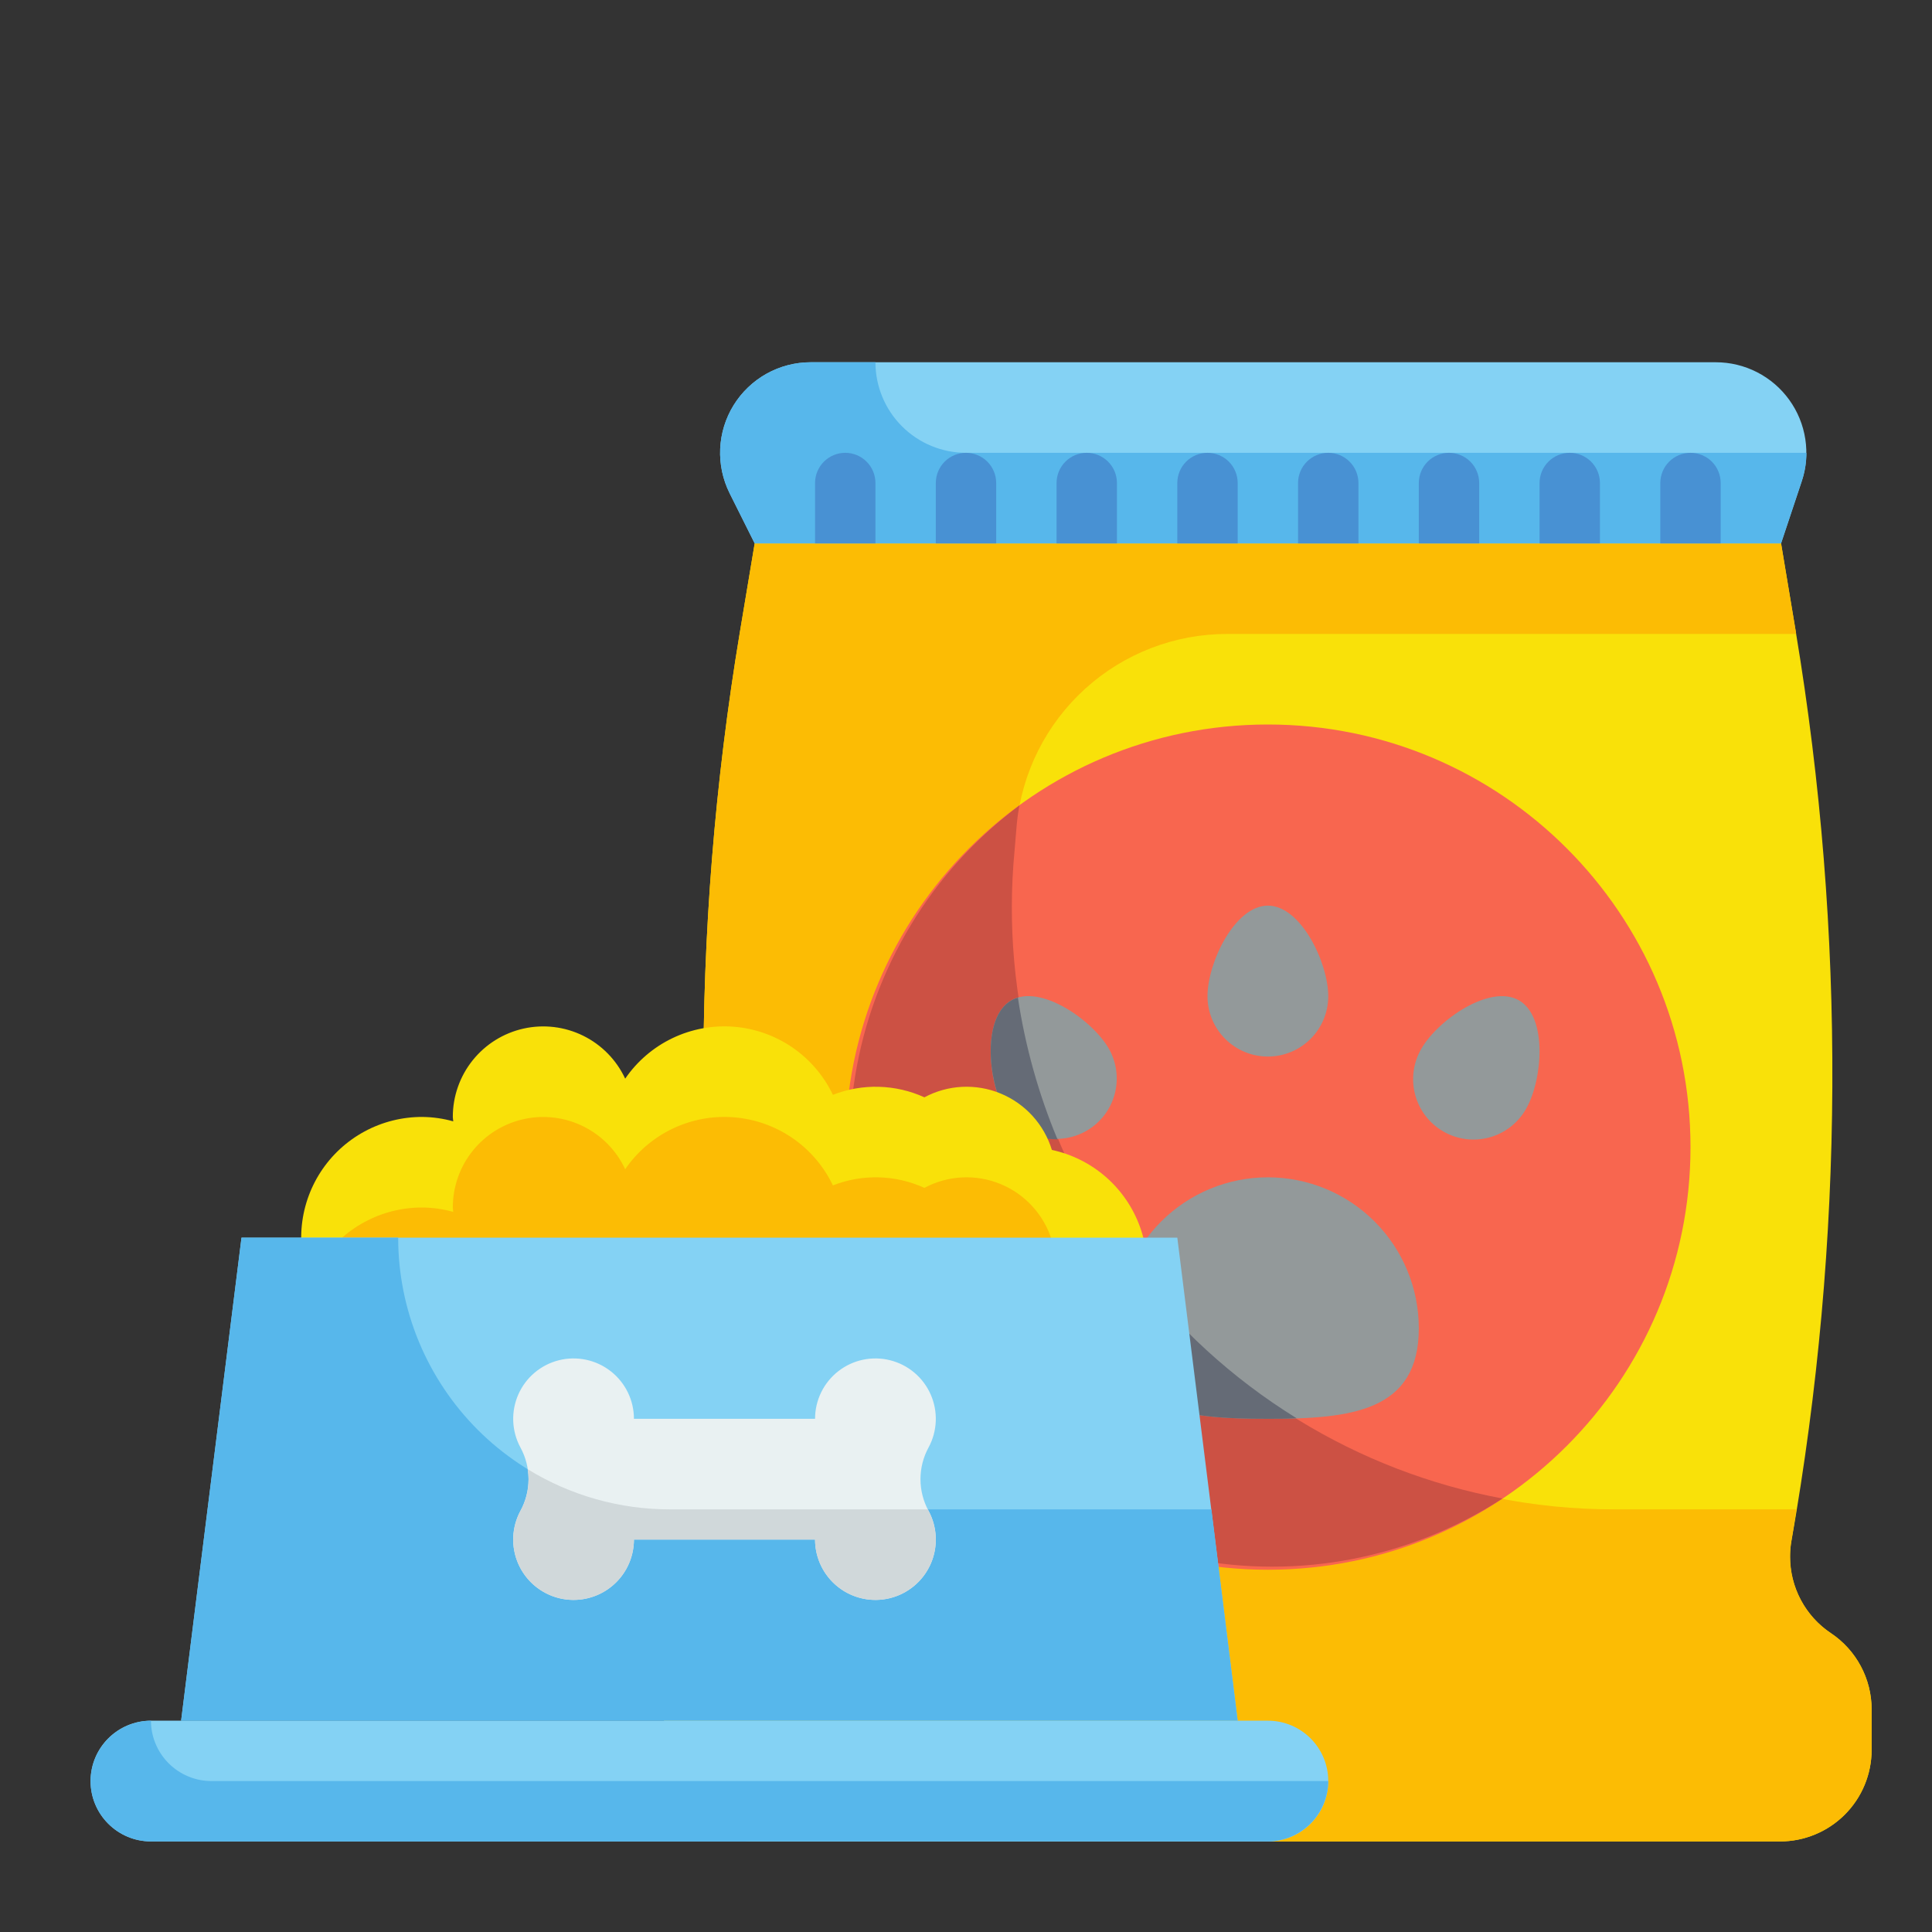 <svg width="141" height="141" viewBox="0 0 141 141" fill="none" xmlns="http://www.w3.org/2000/svg">
<rect x="0" y="0" width="141" height="141" fill="#333333" stroke="none"/>
<path d="M130.742 112.465C134.615 90.523 134.722 68.082 131.059 46.105L129.984 39.656H55.078L54.003 46.105C50.341 68.082 50.448 90.523 54.32 112.465C54.547 113.743 54.397 115.058 53.888 116.252C53.379 117.446 52.534 118.465 51.456 119.187C50.538 119.796 49.786 120.623 49.264 121.593C48.743 122.564 48.47 123.648 48.469 124.75V127.706C48.469 129.479 49.173 131.179 50.426 132.433C51.68 133.686 53.38 134.391 55.153 134.391H129.909C131.682 134.391 133.382 133.686 134.636 132.433C135.89 131.179 136.594 129.479 136.594 127.706V124.75C136.593 123.65 136.322 122.566 135.802 121.596C135.283 120.626 134.533 119.8 133.617 119.189C132.537 118.469 131.689 117.449 131.179 116.255C130.668 115.061 130.516 113.744 130.742 112.465V112.465Z" fill="#F9E109"/>
<path d="M136.594 124.741V127.715C136.591 129.485 135.887 131.181 134.636 132.433C133.385 133.684 131.688 134.388 129.918 134.391H55.144C53.374 134.388 51.678 133.684 50.426 132.433C49.175 131.181 48.471 129.485 48.469 127.715V124.741C48.471 123.643 48.743 122.562 49.262 121.593C49.781 120.625 50.53 119.799 51.443 119.189C52.361 118.573 53.113 117.74 53.632 116.764C54.15 115.788 54.42 114.699 54.417 113.593C54.421 113.217 54.391 112.841 54.329 112.47C50.452 90.529 50.341 68.089 53.999 46.111L55.078 39.656H129.984L131.064 46.111C131.064 46.156 131.086 46.222 131.086 46.266H89.579C85.741 46.261 82.038 47.688 79.195 50.267C76.352 52.845 74.571 56.391 74.201 60.211C74.113 61.181 74.047 62.128 73.959 63.097C73.531 69.127 74.352 75.18 76.37 80.879C78.387 86.577 81.559 91.798 85.686 96.214C89.813 100.631 94.808 104.149 100.356 106.548C105.905 108.947 111.888 110.175 117.933 110.156H131.108C130.998 110.927 130.866 111.698 130.733 112.47C130.671 112.841 130.642 113.217 130.645 113.593C130.642 114.699 130.912 115.788 131.431 116.764C131.95 117.74 132.702 118.573 133.62 119.189C134.533 119.799 135.282 120.625 135.8 121.593C136.319 122.562 136.592 123.643 136.594 124.741V124.741Z" fill="#FCBC04"/>
<path d="M92.531 114.562C109.566 114.562 123.375 100.753 123.375 83.719C123.375 66.684 109.566 52.875 92.531 52.875C75.497 52.875 61.688 66.684 61.688 83.719C61.688 100.753 75.497 114.562 92.531 114.562Z" fill="#F8664F"/>
<path d="M109.65 109.363C102.935 113.723 94.789 115.301 86.932 113.765C79.075 112.228 72.124 107.697 67.547 101.129C62.969 94.561 61.126 86.471 62.404 78.568C63.683 70.665 67.985 63.569 74.4 58.779C74.311 59.242 74.245 59.727 74.201 60.211C74.113 61.181 74.047 62.128 73.959 63.097C73.183 73.847 76.394 84.507 82.977 93.04C89.56 101.574 99.055 107.385 109.65 109.363V109.363Z" fill="#CC5144"/>
<path d="M125.221 26.438H59.163C58.036 26.438 56.928 26.726 55.944 27.274C54.96 27.823 54.133 28.614 53.54 29.573C52.948 30.531 52.611 31.625 52.56 32.751C52.51 33.876 52.748 34.996 53.252 36.004L55.078 39.656H129.984L131.491 35.138C131.823 34.144 131.913 33.086 131.755 32.051C131.597 31.015 131.196 30.032 130.583 29.183C129.971 28.333 129.165 27.641 128.233 27.164C127.301 26.686 126.269 26.438 125.221 26.438V26.438Z" fill="#84D2F4"/>
<path d="M103.547 96.938C103.547 103.02 98.614 103.547 92.531 103.547C86.448 103.547 81.516 103.02 81.516 96.938C81.516 94.016 82.676 91.214 84.742 89.148C86.808 87.082 89.61 85.922 92.531 85.922C95.453 85.922 98.255 87.082 100.32 89.148C102.386 91.214 103.547 94.016 103.547 96.938Z" fill="#93999A"/>
<path d="M96.938 72.703C96.938 73.872 96.473 74.993 95.647 75.819C94.821 76.645 93.7 77.109 92.531 77.109C91.363 77.109 90.242 76.645 89.416 75.819C88.589 74.993 88.125 73.872 88.125 72.703C88.125 70.269 90.108 66.094 92.531 66.094C94.955 66.094 96.938 70.28 96.938 72.703Z" fill="#93999A"/>
<path d="M111.368 80.939C111.081 81.444 110.696 81.887 110.237 82.243C109.778 82.599 109.253 82.861 108.692 83.013C108.131 83.165 107.546 83.205 106.97 83.13C106.393 83.055 105.838 82.867 105.334 82.576C104.831 82.286 104.39 81.899 104.037 81.437C103.684 80.976 103.426 80.449 103.278 79.887C103.129 79.325 103.093 78.74 103.172 78.164C103.251 77.588 103.442 77.034 103.736 76.532C104.952 74.426 108.748 71.796 110.857 73.007C112.965 74.219 112.58 78.832 111.368 80.939Z" fill="#93999A"/>
<path d="M80.925 76.532C81.5 77.544 81.652 78.742 81.347 79.864C81.042 80.987 80.306 81.944 79.298 82.526C78.29 83.108 77.093 83.267 75.969 82.97C74.844 82.672 73.882 81.942 73.293 80.938C72.075 78.832 71.696 74.228 73.805 73.007C75.913 71.787 79.707 74.426 80.925 76.532Z" fill="#93999A"/>
<path d="M94.624 103.503C93.941 103.547 93.236 103.547 92.531 103.547C86.451 103.547 81.516 103.018 81.516 96.938C81.514 95.371 81.853 93.823 82.507 92.399C85.81 96.831 89.921 100.598 94.624 103.503V103.503Z" fill="#656B76"/>
<path d="M77.175 83.146C76.391 83.159 75.618 82.962 74.936 82.574C74.254 82.186 73.688 81.623 73.298 80.943C72.086 78.828 71.69 74.223 73.805 73.012C73.956 72.923 74.119 72.856 74.289 72.813C74.824 76.363 75.793 79.833 77.175 83.146V83.146Z" fill="#656B76"/>
<path d="M131.835 33.047C131.836 33.759 131.717 34.467 131.483 35.14L129.984 39.656H55.078L53.249 35.999C52.747 34.992 52.51 33.873 52.56 32.749C52.611 31.625 52.948 30.532 53.539 29.574C54.131 28.617 54.957 27.826 55.939 27.277C56.922 26.728 58.028 26.439 59.154 26.438H63.891C63.891 28.19 64.587 29.872 65.826 31.111C67.066 32.35 68.747 33.047 70.5 33.047H131.835Z" fill="#57B7EB"/>
<path d="M99.141 35.25V39.656H94.734V35.25C94.734 34.666 94.966 34.105 95.38 33.692C95.793 33.279 96.353 33.047 96.938 33.047C97.522 33.047 98.082 33.279 98.495 33.692C98.909 34.105 99.141 34.666 99.141 35.25V35.25Z" fill="#4891D3"/>
<path d="M107.953 35.25V39.656H103.547V35.25C103.547 34.666 103.779 34.105 104.192 33.692C104.605 33.279 105.166 33.047 105.75 33.047C106.334 33.047 106.895 33.279 107.308 33.692C107.721 34.105 107.953 34.666 107.953 35.25V35.25Z" fill="#4891D3"/>
<path d="M116.766 35.25V39.656H112.359V35.25C112.359 34.666 112.591 34.105 113.005 33.692C113.418 33.279 113.978 33.047 114.562 33.047C115.147 33.047 115.707 33.279 116.12 33.692C116.534 34.105 116.766 34.666 116.766 35.25V35.25Z" fill="#4891D3"/>
<path d="M125.578 35.25V39.656H121.172V35.25C121.172 34.666 121.404 34.105 121.817 33.692C122.23 33.279 122.791 33.047 123.375 33.047C123.959 33.047 124.52 33.279 124.933 33.692C125.346 34.105 125.578 34.666 125.578 35.25V35.25Z" fill="#4891D3"/>
<path d="M63.891 35.25V39.656H59.484V35.25C59.484 34.666 59.717 34.105 60.13 33.692C60.543 33.279 61.103 33.047 61.688 33.047C62.272 33.047 62.832 33.279 63.245 33.692C63.658 34.105 63.891 34.666 63.891 35.25V35.25Z" fill="#4891D3"/>
<path d="M72.703 35.25V39.656H68.297V35.25C68.297 34.666 68.529 34.105 68.942 33.692C69.355 33.279 69.916 33.047 70.5 33.047C71.084 33.047 71.645 33.279 72.058 33.692C72.471 34.105 72.703 34.666 72.703 35.25V35.25Z" fill="#4891D3"/>
<path d="M81.516 35.25V39.656H77.109V35.25C77.109 34.666 77.341 34.105 77.755 33.692C78.168 33.279 78.728 33.047 79.312 33.047C79.897 33.047 80.457 33.279 80.87 33.692C81.284 34.105 81.516 34.666 81.516 35.25V35.25Z" fill="#4891D3"/>
<path d="M90.328 35.25V39.656H85.922V35.25C85.922 34.666 86.154 34.105 86.567 33.692C86.98 33.279 87.541 33.047 88.125 33.047C88.709 33.047 89.27 33.279 89.683 33.692C90.096 34.105 90.328 34.666 90.328 35.25V35.25Z" fill="#4891D3"/>
<path d="M76.768 83.924C76.487 83.003 76.005 82.156 75.358 81.444C74.711 80.732 73.913 80.172 73.024 79.805C72.134 79.437 71.174 79.272 70.213 79.32C69.251 79.368 68.313 79.629 67.464 80.084C66.42 79.608 65.291 79.347 64.144 79.316C62.996 79.285 61.855 79.484 60.786 79.903C60.123 78.512 59.104 77.32 57.834 76.447C56.563 75.575 55.085 75.052 53.548 74.932C52.011 74.813 50.47 75.1 49.079 75.765C47.689 76.43 46.498 77.45 45.627 78.722C44.992 77.36 43.912 76.255 42.564 75.59C41.216 74.925 39.682 74.741 38.215 75.066C36.748 75.392 35.436 76.209 34.496 77.382C33.556 78.555 33.045 80.013 33.047 81.516C33.047 81.626 33.073 81.736 33.08 81.837C32.352 81.633 31.6 81.525 30.844 81.516C29.366 81.507 27.91 81.871 26.609 82.573C25.309 83.275 24.205 84.292 23.401 85.532C22.597 86.772 22.117 88.194 22.006 89.668C21.896 91.141 22.157 92.619 22.767 93.966C23.378 95.312 24.316 96.483 25.497 97.371C26.678 98.259 28.064 98.836 29.526 99.049C30.989 99.261 32.481 99.103 33.867 98.588C35.252 98.072 36.485 97.217 37.453 96.1C38.5 97.316 39.861 98.221 41.388 98.715C42.915 99.209 44.548 99.274 46.109 98.902C47.67 98.531 49.099 97.737 50.239 96.608C51.379 95.479 52.186 94.058 52.573 92.5C52.675 92.5 52.771 92.531 52.875 92.531C53.937 92.524 54.989 92.324 55.979 91.941C56.915 93.934 58.573 95.498 60.618 96.316C62.663 97.134 64.942 97.145 66.995 96.347C67.643 97.693 68.623 98.851 69.843 99.713C71.063 100.575 72.482 101.112 73.967 101.274C75.451 101.437 76.953 101.218 78.33 100.639C79.707 100.061 80.914 99.141 81.838 97.968C82.761 96.794 83.37 95.404 83.609 93.93C83.847 92.455 83.705 90.944 83.198 89.539C82.691 88.135 81.835 86.882 80.71 85.899C79.585 84.917 78.228 84.237 76.768 83.924V83.924Z" fill="#F9E109"/>
<path d="M76.768 90.533C76.487 89.612 76.005 88.766 75.358 88.053C74.711 87.341 73.913 86.781 73.024 86.414C72.134 86.047 71.174 85.881 70.213 85.93C69.251 85.978 68.313 86.239 67.464 86.693C66.42 86.217 65.291 85.956 64.144 85.925C62.996 85.894 61.855 86.094 60.786 86.512C60.123 85.121 59.104 83.929 57.834 83.056C56.563 82.184 55.085 81.662 53.548 81.542C52.011 81.422 50.47 81.709 49.079 82.375C47.689 83.04 46.498 84.06 45.627 85.332C44.992 83.969 43.912 82.864 42.564 82.2C41.216 81.535 39.682 81.35 38.215 81.676C36.748 82.001 35.436 82.818 34.496 83.991C33.556 85.164 33.045 86.622 33.047 88.125C33.047 88.235 33.073 88.345 33.08 88.447C32.352 88.243 31.6 88.135 30.844 88.125C29.366 88.117 27.91 88.48 26.609 89.182C25.309 89.884 24.205 90.902 23.401 92.141C22.597 93.381 22.117 94.803 22.006 96.277C21.896 97.751 22.157 99.229 22.767 100.575C23.378 101.921 24.316 103.092 25.497 103.98C26.678 104.869 28.064 105.446 29.526 105.658C30.989 105.871 32.481 105.712 33.867 105.197C35.252 104.682 36.485 103.826 37.453 102.71C38.5 103.926 39.861 104.83 41.388 105.324C42.915 105.819 44.548 105.883 46.109 105.512C47.67 105.14 49.099 104.346 50.239 103.217C51.379 102.088 52.186 100.667 52.573 99.11C52.675 99.11 52.771 99.141 52.875 99.141C53.937 99.134 54.989 98.934 55.979 98.55C56.915 100.544 58.573 102.107 60.618 102.925C62.663 103.743 64.942 103.754 66.995 102.956C67.643 104.302 68.623 105.46 69.843 106.322C71.063 107.184 72.482 107.722 73.967 107.884C75.451 108.046 76.953 107.827 78.33 107.249C79.707 106.67 80.914 105.751 81.838 104.577C82.761 103.403 83.37 102.013 83.609 100.539C83.847 99.064 83.705 97.554 83.198 96.149C82.691 94.744 81.835 93.491 80.71 92.509C79.585 91.526 78.228 90.846 76.768 90.533V90.533Z" fill="#FCBC04"/>
<path d="M90.328 125.578H13.219L17.625 90.328H85.922L90.328 125.578Z" fill="#84D2F4"/>
<path d="M92.531 125.578H11.016C8.582 125.578 6.609 127.551 6.609 129.984C6.609 132.418 8.582 134.391 11.016 134.391H92.531C94.965 134.391 96.938 132.418 96.938 129.984C96.938 127.551 94.965 125.578 92.531 125.578Z" fill="#84D2F4"/>
<path d="M90.328 125.578H13.219L17.625 90.328H29.059C29.059 92.934 29.573 95.514 30.571 97.921C31.569 100.328 33.031 102.515 34.874 104.357C36.718 106.198 38.907 107.658 41.315 108.653C43.723 109.648 46.304 110.159 48.909 110.156H88.411L90.328 125.578Z" fill="#57B7EB"/>
<path d="M67.772 110.273C67.382 109.562 67.178 108.763 67.178 107.952C67.178 107.141 67.382 106.342 67.772 105.631C68.09 105.041 68.268 104.386 68.294 103.716C68.319 103.046 68.192 102.38 67.921 101.767C67.651 101.154 67.244 100.61 66.731 100.178C66.219 99.746 65.615 99.437 64.965 99.273C64.315 99.11 63.637 99.097 62.981 99.235C62.325 99.373 61.71 99.66 61.181 100.072C60.653 100.484 60.225 101.011 59.931 101.613C59.637 102.215 59.484 102.877 59.484 103.547H46.266C46.266 102.877 46.113 102.215 45.819 101.613C45.525 101.011 45.097 100.484 44.569 100.072C44.04 99.66 43.425 99.373 42.769 99.235C42.113 99.097 41.435 99.11 40.785 99.273C40.135 99.437 39.531 99.746 39.019 100.178C38.506 100.61 38.099 101.154 37.829 101.767C37.558 102.38 37.431 103.046 37.456 103.716C37.482 104.386 37.66 105.041 37.977 105.631C38.368 106.342 38.572 107.141 38.572 107.952C38.572 108.763 38.368 109.562 37.977 110.273C37.66 110.863 37.482 111.518 37.456 112.188C37.431 112.857 37.558 113.524 37.828 114.137C38.099 114.75 38.506 115.293 39.018 115.725C39.53 116.157 40.134 116.467 40.784 116.631C41.434 116.794 42.112 116.807 42.768 116.669C43.423 116.531 44.039 116.245 44.568 115.833C45.096 115.422 45.524 114.895 45.818 114.293C46.112 113.691 46.265 113.029 46.266 112.359H59.484C59.485 113.029 59.638 113.691 59.932 114.293C60.226 114.895 60.654 115.422 61.182 115.833C61.711 116.245 62.327 116.531 62.982 116.669C63.638 116.807 64.317 116.794 64.966 116.631C65.616 116.467 66.22 116.157 66.732 115.725C67.244 115.293 67.651 114.75 67.922 114.137C68.192 113.524 68.319 112.857 68.294 112.188C68.268 111.518 68.09 110.863 67.772 110.273Z" fill="#E9F1F2"/>
<path d="M68.297 112.359C68.297 113.528 67.833 114.649 67.006 115.475C66.18 116.301 65.059 116.766 63.891 116.766C62.722 116.766 61.601 116.301 60.775 115.475C59.949 114.649 59.484 113.528 59.484 112.359H46.266C46.266 113.528 45.801 114.649 44.975 115.475C44.149 116.301 43.028 116.766 41.859 116.766C40.691 116.766 39.57 116.301 38.744 115.475C37.917 114.649 37.453 113.528 37.453 112.359C37.458 111.629 37.64 110.911 37.982 110.266C38.501 109.343 38.688 108.27 38.511 107.226C41.638 109.148 45.239 110.162 48.909 110.156H67.724C67.724 110.2 67.746 110.222 67.768 110.266C68.11 110.911 68.292 111.629 68.297 112.359V112.359Z" fill="#D0D8DA"/>
<path d="M96.938 129.984C96.929 131.15 96.462 132.266 95.637 133.091C94.813 133.915 93.697 134.382 92.531 134.391H11.016C9.848 134.387 8.729 133.922 7.904 133.096C7.078 132.271 6.613 131.152 6.609 129.984C6.618 128.818 7.085 127.703 7.909 126.878C8.734 126.054 9.85 125.587 11.016 125.578C11.019 126.746 11.485 127.864 12.31 128.69C13.136 129.516 14.254 129.981 15.422 129.984H96.938Z" fill="#57B7EB"/>
</svg>
